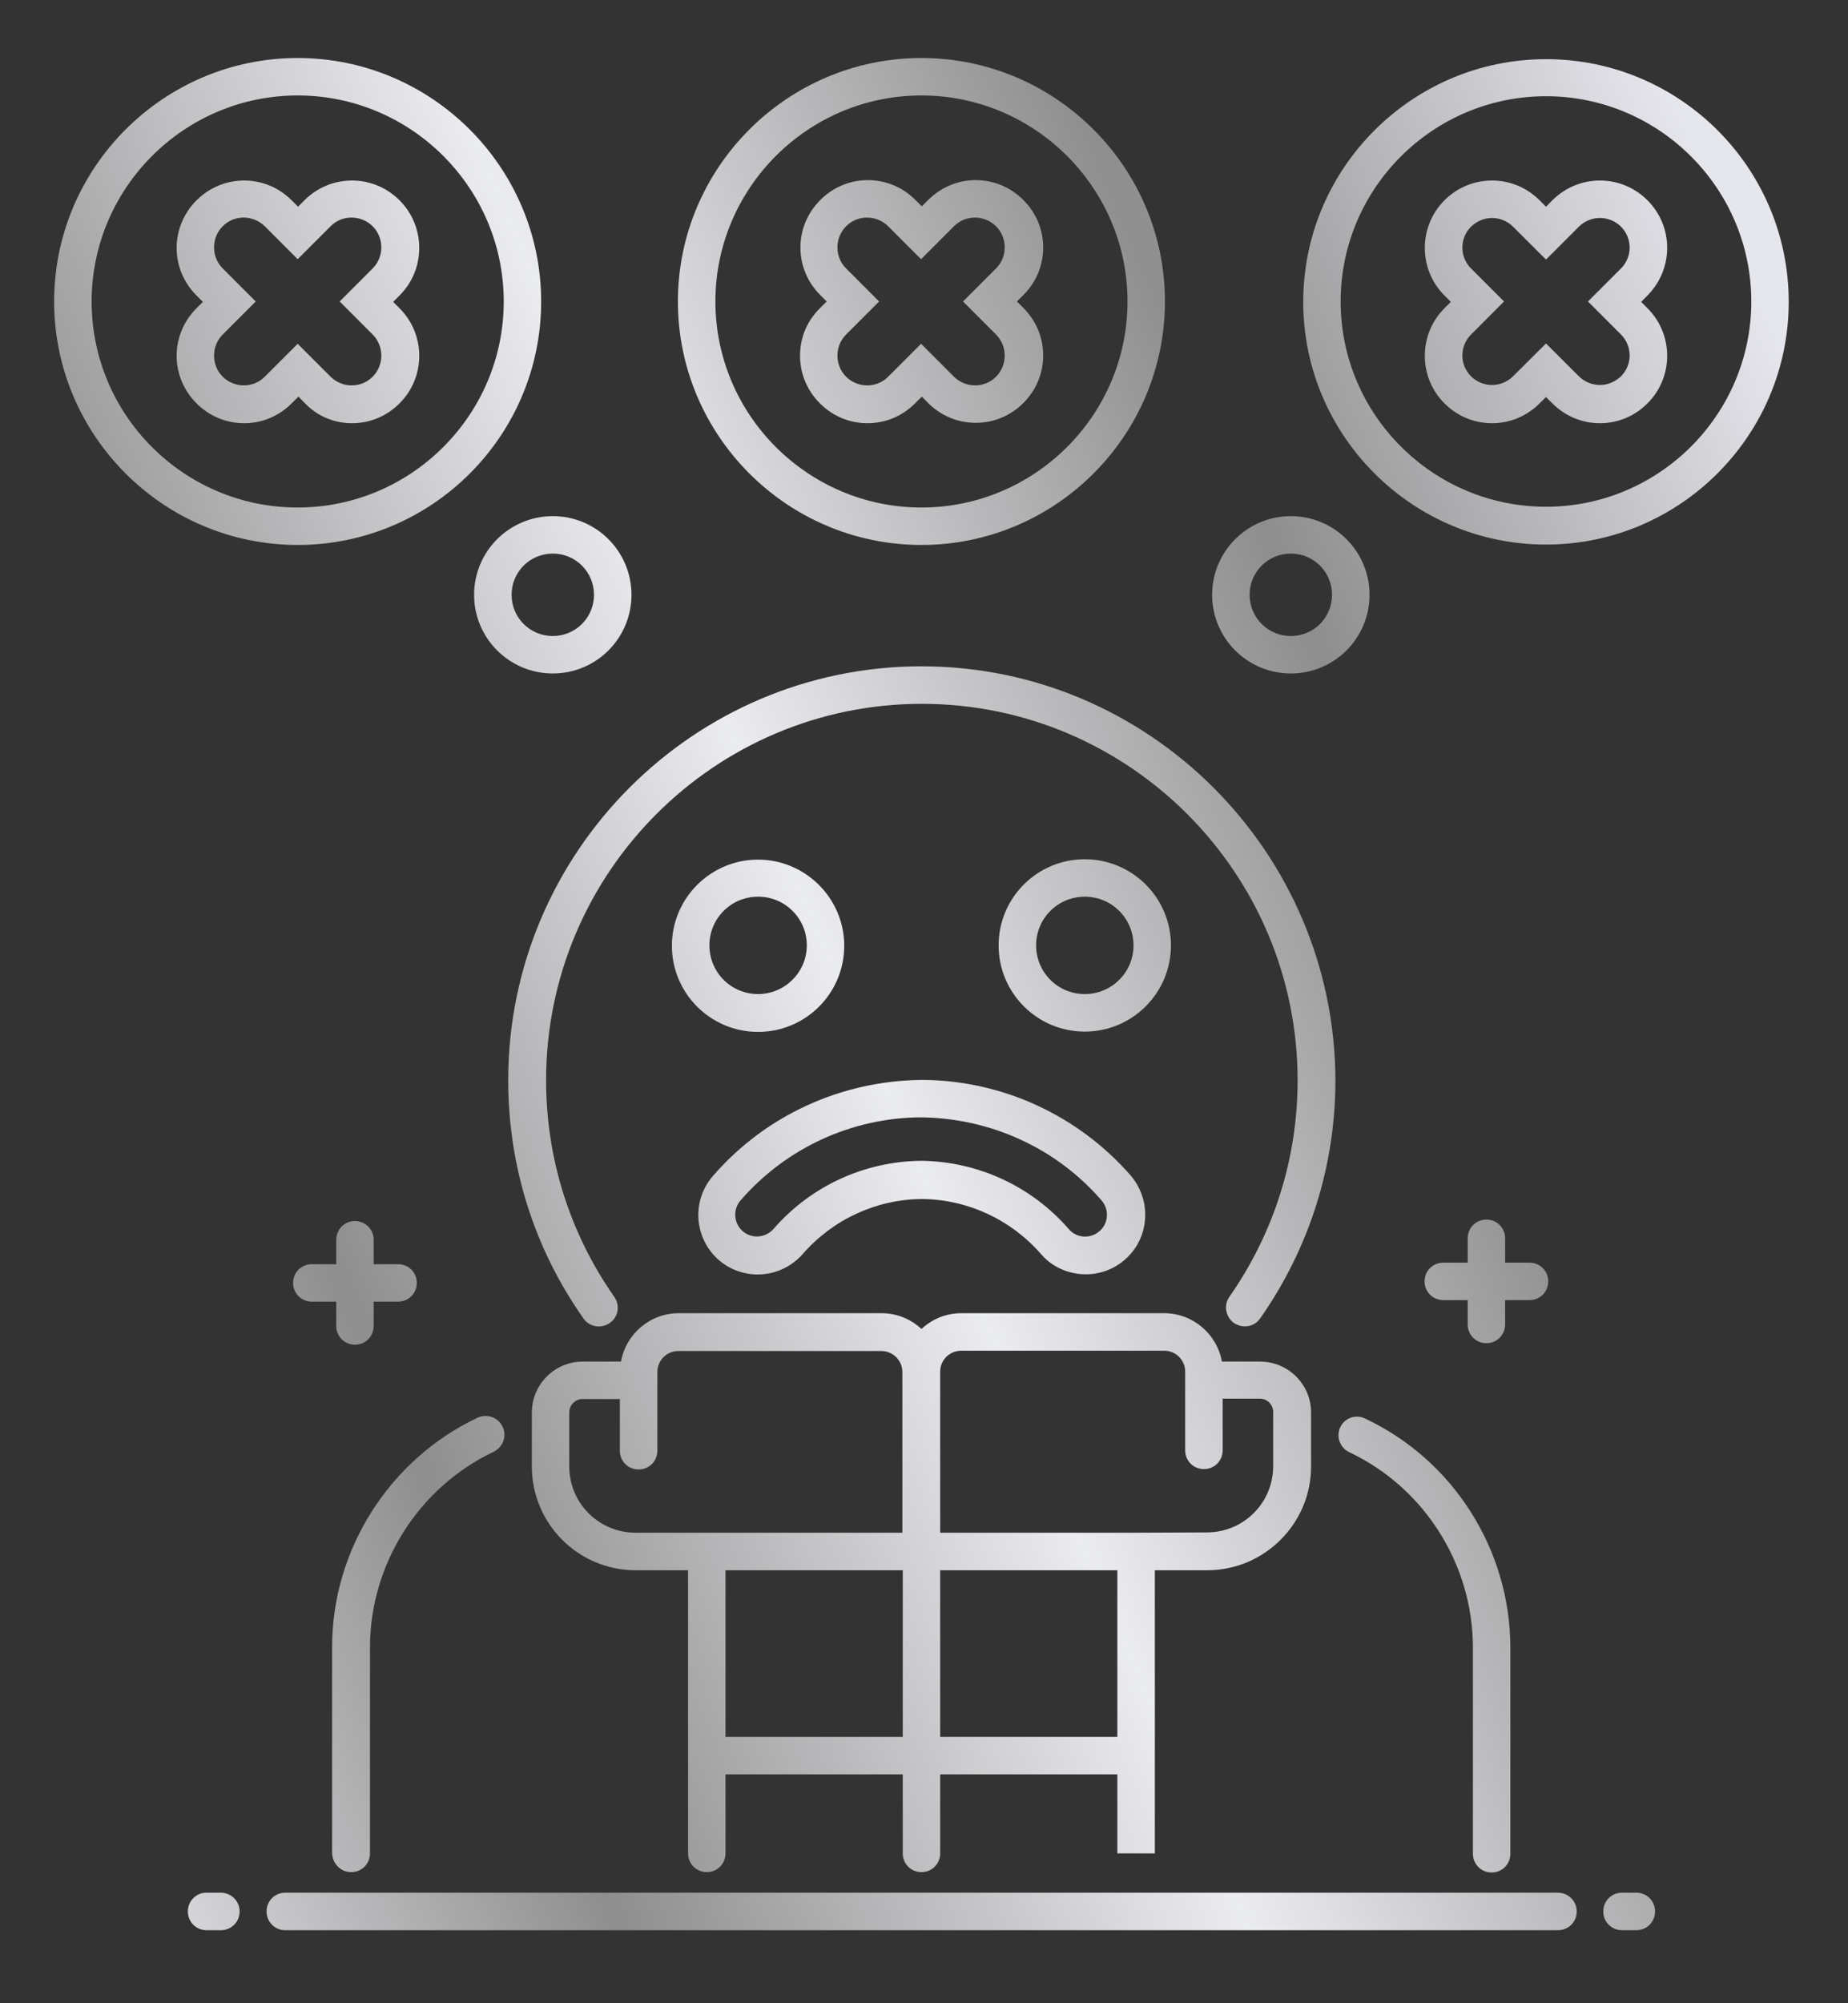 <svg width="24" height="26" viewBox="0 0 24 26" fill="none" xmlns="http://www.w3.org/2000/svg">
<rect x="0" y="0" width="24" height="26" fill="#333333" stroke="none"/>
<path d="M9.257 15.265C8.979 15.586 9.013 16.072 9.335 16.354C9.656 16.631 10.142 16.597 10.425 16.276C10.814 15.829 11.378 15.566 11.972 15.562C12.565 15.566 13.13 15.829 13.519 16.276C13.67 16.451 13.884 16.539 14.103 16.539C14.283 16.539 14.463 16.476 14.609 16.349C14.764 16.213 14.857 16.028 14.871 15.819C14.886 15.615 14.818 15.416 14.687 15.26C14.005 14.477 13.018 14.021 11.977 14.016C10.926 14.025 9.938 14.477 9.257 15.265ZM14.307 15.581C14.356 15.639 14.38 15.712 14.375 15.785C14.37 15.863 14.336 15.931 14.278 15.98C14.161 16.082 13.981 16.072 13.879 15.951C13.397 15.396 12.701 15.075 11.967 15.066C11.967 15.066 11.967 15.066 11.962 15.066C11.957 15.066 11.962 15.066 11.957 15.066C11.222 15.075 10.527 15.396 10.045 15.951C9.943 16.067 9.763 16.082 9.646 15.98C9.529 15.878 9.515 15.698 9.617 15.581C10.206 14.9 11.062 14.507 11.957 14.502C12.862 14.511 13.718 14.9 14.307 15.581ZM15.207 12.27C15.207 11.653 14.706 11.152 14.088 11.152C13.47 11.152 12.969 11.653 12.969 12.27C12.969 12.888 13.47 13.389 14.088 13.389C14.706 13.389 15.207 12.888 15.207 12.27ZM13.456 12.27C13.456 11.92 13.738 11.638 14.088 11.638C14.438 11.638 14.721 11.92 14.721 12.27C14.721 12.62 14.438 12.902 14.088 12.902C13.738 12.902 13.456 12.62 13.456 12.27ZM17.407 18.522C17.348 18.644 17.402 18.79 17.523 18.848C18.501 19.31 19.129 20.307 19.129 21.386V24.06C19.129 24.196 19.236 24.303 19.372 24.303C19.508 24.303 19.615 24.196 19.615 24.06V21.386C19.615 20.117 18.876 18.95 17.728 18.411C17.611 18.352 17.465 18.401 17.407 18.522ZM19.304 15.829C19.168 15.829 19.061 15.936 19.061 16.072V16.388H18.744C18.608 16.388 18.501 16.495 18.501 16.631C18.501 16.767 18.608 16.874 18.744 16.874H19.061V17.19C19.061 17.326 19.168 17.433 19.304 17.433C19.44 17.433 19.547 17.326 19.547 17.19V16.874H19.864C20 16.874 20.107 16.767 20.107 16.631C20.107 16.495 20 16.388 19.864 16.388H19.547V16.072C19.547 15.936 19.44 15.829 19.304 15.829ZM17.027 19.033V18.333C17.027 17.968 16.73 17.672 16.365 17.672H15.869C15.806 17.317 15.494 17.044 15.12 17.044H12.483C12.283 17.044 12.103 17.122 11.967 17.249C11.831 17.122 11.651 17.044 11.451 17.044H8.814C8.439 17.044 8.128 17.317 8.065 17.672H7.568C7.204 17.672 6.907 17.968 6.907 18.333V19.033C6.907 19.777 7.51 20.38 8.254 20.38H8.936V24.055C8.936 24.191 9.043 24.298 9.179 24.298C9.315 24.298 9.422 24.191 9.422 24.055V23.029H11.724V24.055C11.724 24.191 11.831 24.298 11.967 24.298C12.103 24.298 12.21 24.191 12.21 24.055V23.029H14.511V24.055H14.998V22.786V20.38H15.679C16.419 20.38 17.027 19.777 17.027 19.033ZM11.724 22.543H9.422V20.38H11.724V22.543ZM11.724 19.893H8.254C7.778 19.893 7.393 19.509 7.393 19.033V18.333C7.393 18.235 7.471 18.158 7.568 18.158H8.05V18.829C8.05 18.965 8.157 19.072 8.293 19.072C8.43 19.072 8.537 18.965 8.537 18.829V17.808C8.537 17.657 8.658 17.535 8.809 17.535H11.446C11.597 17.535 11.719 17.657 11.719 17.808V19.893H11.724ZM14.511 22.543H12.21V20.38H14.511V22.543ZM14.755 19.893H12.21V17.803C12.21 17.652 12.332 17.531 12.483 17.531H15.12C15.271 17.531 15.392 17.652 15.392 17.803V18.824C15.392 18.96 15.499 19.067 15.635 19.067C15.772 19.067 15.879 18.96 15.879 18.824V18.153H16.36C16.458 18.153 16.535 18.231 16.535 18.328V19.028C16.535 19.505 16.151 19.889 15.674 19.889L14.755 19.893ZM16.764 8.741C17.329 8.741 17.786 8.284 17.786 7.72C17.786 7.156 17.329 6.699 16.764 6.699C16.2 6.699 15.742 7.156 15.742 7.72C15.742 8.284 16.2 8.741 16.764 8.741ZM16.764 7.185C17.061 7.185 17.299 7.423 17.299 7.72C17.299 8.016 17.061 8.255 16.764 8.255C16.467 8.255 16.229 8.016 16.229 7.72C16.229 7.423 16.467 7.185 16.764 7.185ZM7.028 3.913C7.028 2.173 5.608 0.753 3.866 0.753C2.124 0.753 0.703 2.173 0.703 3.913C0.703 5.654 2.124 7.073 3.866 7.073C5.608 7.073 7.028 5.658 7.028 3.913ZM1.19 3.913C1.19 2.44 2.392 1.239 3.866 1.239C5.34 1.239 6.542 2.44 6.542 3.913C6.542 5.386 5.34 6.587 3.866 6.587C2.392 6.587 1.19 5.391 1.19 3.913ZM20.233 24.565H3.705C3.569 24.565 3.462 24.672 3.462 24.808C3.462 24.945 3.569 25.052 3.705 25.052H20.233C20.37 25.052 20.477 24.945 20.477 24.808C20.477 24.672 20.365 24.565 20.233 24.565ZM21.25 24.565H21.065C20.929 24.565 20.822 24.672 20.822 24.808C20.822 24.945 20.929 25.052 21.065 25.052H21.25C21.387 25.052 21.494 24.945 21.494 24.808C21.494 24.672 21.387 24.565 21.25 24.565ZM4.571 5.493C4.805 5.493 5.024 5.401 5.189 5.235C5.53 4.895 5.53 4.341 5.189 4.001L5.106 3.918L5.189 3.835C5.53 3.495 5.53 2.941 5.189 2.6C5.024 2.435 4.805 2.343 4.571 2.343C4.338 2.343 4.119 2.435 3.953 2.6L3.871 2.683L3.788 2.6C3.623 2.435 3.404 2.343 3.17 2.343C2.936 2.343 2.718 2.435 2.552 2.6C2.387 2.766 2.294 2.985 2.294 3.218C2.294 3.451 2.387 3.67 2.552 3.835L2.635 3.918L2.552 4.001C2.387 4.166 2.294 4.385 2.294 4.618C2.294 4.851 2.387 5.07 2.552 5.235C2.718 5.401 2.936 5.493 3.17 5.493C3.404 5.493 3.623 5.401 3.788 5.235L3.876 5.148L3.958 5.231C4.119 5.401 4.338 5.493 4.571 5.493ZM3.438 4.89C3.36 4.968 3.262 5.002 3.165 5.002C3.068 5.002 2.966 4.963 2.893 4.89C2.742 4.74 2.742 4.492 2.893 4.341L3.321 3.913L2.893 3.485C2.742 3.335 2.742 3.087 2.893 2.936C2.971 2.858 3.068 2.824 3.165 2.824C3.262 2.824 3.365 2.863 3.438 2.936L3.866 3.364L4.294 2.936C4.372 2.858 4.469 2.824 4.566 2.824C4.664 2.824 4.766 2.863 4.839 2.936C4.99 3.087 4.99 3.335 4.839 3.485L4.411 3.913L4.839 4.341C4.99 4.492 4.99 4.74 4.839 4.89C4.761 4.968 4.664 5.002 4.566 5.002C4.469 5.002 4.367 4.963 4.294 4.89L3.866 4.462L3.438 4.89ZM2.868 24.565H2.683C2.547 24.565 2.44 24.672 2.44 24.808C2.44 24.945 2.547 25.052 2.683 25.052H2.868C3.005 25.052 3.112 24.945 3.112 24.808C3.112 24.672 3 24.565 2.868 24.565ZM21.396 2.6C21.231 2.435 21.012 2.343 20.778 2.343C20.545 2.343 20.326 2.435 20.16 2.6L20.078 2.683L19.995 2.6C19.829 2.435 19.611 2.343 19.377 2.343C19.143 2.343 18.924 2.435 18.759 2.6C18.419 2.941 18.419 3.495 18.759 3.835L18.842 3.918L18.759 4.001C18.419 4.341 18.419 4.895 18.759 5.235C18.924 5.401 19.143 5.493 19.377 5.493C19.611 5.493 19.829 5.401 19.995 5.235L20.078 5.153L20.16 5.235C20.326 5.401 20.545 5.493 20.778 5.493C21.012 5.493 21.231 5.401 21.396 5.235C21.737 4.895 21.737 4.341 21.396 4.001L21.314 3.918L21.396 3.835C21.737 3.49 21.737 2.941 21.396 2.6ZM21.051 4.341C21.202 4.492 21.202 4.735 21.051 4.885C20.973 4.958 20.876 4.997 20.778 4.997C20.681 4.997 20.579 4.958 20.506 4.885L20.078 4.458L19.649 4.885C19.576 4.958 19.474 4.997 19.377 4.997C19.28 4.997 19.177 4.958 19.105 4.885C18.954 4.735 18.954 4.492 19.105 4.341L19.533 3.913L19.105 3.485C18.954 3.335 18.954 3.091 19.105 2.941C19.182 2.868 19.28 2.829 19.377 2.829C19.474 2.829 19.576 2.868 19.649 2.941L20.078 3.369L20.506 2.941C20.579 2.868 20.681 2.829 20.778 2.829C20.876 2.829 20.978 2.868 21.051 2.941C21.202 3.091 21.202 3.335 21.051 3.485L20.623 3.913L21.051 4.341ZM9.845 11.157C9.228 11.157 8.726 11.658 8.726 12.275C8.726 12.893 9.228 13.393 9.845 13.393C10.463 13.393 10.964 12.893 10.964 12.275C10.964 11.658 10.459 11.157 9.845 11.157ZM9.845 12.902C9.495 12.902 9.213 12.62 9.213 12.27C9.213 11.92 9.495 11.638 9.845 11.638C10.196 11.638 10.478 11.92 10.478 12.27C10.478 12.62 10.191 12.902 9.845 12.902ZM20.078 0.768C18.341 0.768 16.925 2.182 16.925 3.918C16.925 5.654 18.341 7.068 20.078 7.068C21.815 7.068 23.23 5.654 23.23 3.918C23.23 2.177 21.815 0.768 20.078 0.768ZM20.078 6.577C18.608 6.577 17.411 5.381 17.411 3.913C17.411 2.445 18.608 1.249 20.078 1.249C21.547 1.249 22.744 2.445 22.744 3.913C22.744 5.381 21.547 6.577 20.078 6.577ZM10.39 4.618C10.39 4.851 10.483 5.07 10.648 5.235C10.814 5.401 11.033 5.493 11.266 5.493C11.5 5.493 11.719 5.401 11.884 5.235L11.972 5.148L12.054 5.231C12.22 5.396 12.439 5.488 12.672 5.488C12.906 5.488 13.125 5.396 13.29 5.231C13.456 5.065 13.548 4.847 13.548 4.613C13.548 4.38 13.456 4.161 13.29 3.996L13.207 3.913L13.29 3.83C13.456 3.665 13.548 3.446 13.548 3.213C13.548 2.98 13.456 2.761 13.29 2.596C13.125 2.43 12.906 2.338 12.672 2.338C12.439 2.338 12.22 2.43 12.054 2.596L11.972 2.678L11.889 2.596C11.724 2.43 11.505 2.338 11.271 2.338C11.037 2.338 10.819 2.43 10.653 2.596C10.488 2.761 10.395 2.98 10.395 3.213C10.395 3.446 10.488 3.665 10.653 3.83L10.736 3.913L10.653 3.996C10.478 4.166 10.39 4.385 10.39 4.618ZM10.989 3.485C10.838 3.335 10.838 3.087 10.989 2.936C11.067 2.858 11.164 2.824 11.261 2.824C11.359 2.824 11.461 2.863 11.534 2.936L11.962 3.364L12.39 2.936C12.468 2.858 12.565 2.824 12.663 2.824C12.76 2.824 12.862 2.863 12.935 2.936C13.086 3.087 13.086 3.335 12.935 3.485L12.507 3.913L12.935 4.341C13.086 4.492 13.086 4.74 12.935 4.89C12.857 4.968 12.76 5.002 12.663 5.002C12.565 5.002 12.463 4.963 12.39 4.89L11.962 4.462L11.534 4.89C11.456 4.968 11.359 5.002 11.261 5.002C11.164 5.002 11.062 4.963 10.989 4.89C10.838 4.74 10.838 4.492 10.989 4.341L11.417 3.913L10.989 3.485ZM11.967 7.073C13.709 7.073 15.129 5.654 15.129 3.913C15.129 2.173 13.709 0.753 11.967 0.753C10.225 0.753 8.804 2.173 8.804 3.913C8.804 5.654 10.225 7.073 11.967 7.073ZM11.967 1.239C13.441 1.239 14.643 2.44 14.643 3.913C14.643 5.386 13.441 6.587 11.967 6.587C10.493 6.587 9.291 5.386 9.291 3.913C9.291 2.44 10.493 1.239 11.967 1.239ZM11.967 8.648C9.009 8.648 6.6 11.06 6.6 14.021C6.6 15.134 6.936 16.203 7.578 17.113C7.656 17.224 7.807 17.249 7.919 17.171C8.031 17.093 8.055 16.942 7.977 16.831C7.398 16.004 7.092 15.032 7.092 14.021C7.092 11.327 9.281 9.135 11.972 9.135C14.662 9.135 16.852 11.327 16.852 14.021C16.852 15.032 16.545 16.004 15.966 16.831C15.888 16.942 15.918 17.093 16.025 17.171C16.069 17.2 16.117 17.215 16.166 17.215C16.244 17.215 16.317 17.181 16.365 17.113C17.003 16.203 17.343 15.134 17.343 14.021C17.334 11.06 14.925 8.648 11.967 8.648ZM4.562 24.298C4.698 24.298 4.805 24.191 4.805 24.055V21.381C4.805 20.302 5.437 19.305 6.41 18.843C6.532 18.785 6.586 18.639 6.527 18.517C6.469 18.396 6.323 18.343 6.201 18.401C5.058 18.941 4.313 20.112 4.313 21.376V24.05C4.318 24.191 4.425 24.298 4.562 24.298ZM4.61 15.848C4.474 15.848 4.367 15.955 4.367 16.092V16.408H4.051C3.914 16.408 3.807 16.515 3.807 16.651C3.807 16.787 3.914 16.894 4.051 16.894H4.367V17.21C4.367 17.346 4.474 17.453 4.61 17.453C4.746 17.453 4.853 17.346 4.853 17.21V16.894H5.17C5.306 16.894 5.413 16.787 5.413 16.651C5.413 16.515 5.306 16.408 5.17 16.408H4.853V16.092C4.853 15.955 4.742 15.848 4.61 15.848ZM6.157 7.72C6.157 8.284 6.615 8.741 7.179 8.741C7.744 8.741 8.201 8.284 8.201 7.72C8.201 7.156 7.744 6.699 7.179 6.699C6.615 6.699 6.157 7.156 6.157 7.72ZM7.179 7.185C7.476 7.185 7.714 7.423 7.714 7.72C7.714 8.016 7.476 8.255 7.179 8.255C6.882 8.255 6.644 8.016 6.644 7.72C6.644 7.423 6.882 7.185 7.179 7.185Z" fill="url(#paint0_linear)"/>
<defs>
<linearGradient id="paint0_linear" x1="21.185" y1="-0.366" x2="-5.33" y2="11.105" gradientUnits="userSpaceOnUse">
<stop offset="0.005" stop-color="#E6E7ED"/>
<stop offset="0.25" stop-color="#8E8E8E"/>
<stop offset="0.507" stop-color="#EBECF0"/>
<stop offset="0.766" stop-color="#8E8E8E"/>
<stop offset="1" stop-color="#EBECF0"/>
</linearGradient>
</defs>
</svg>
